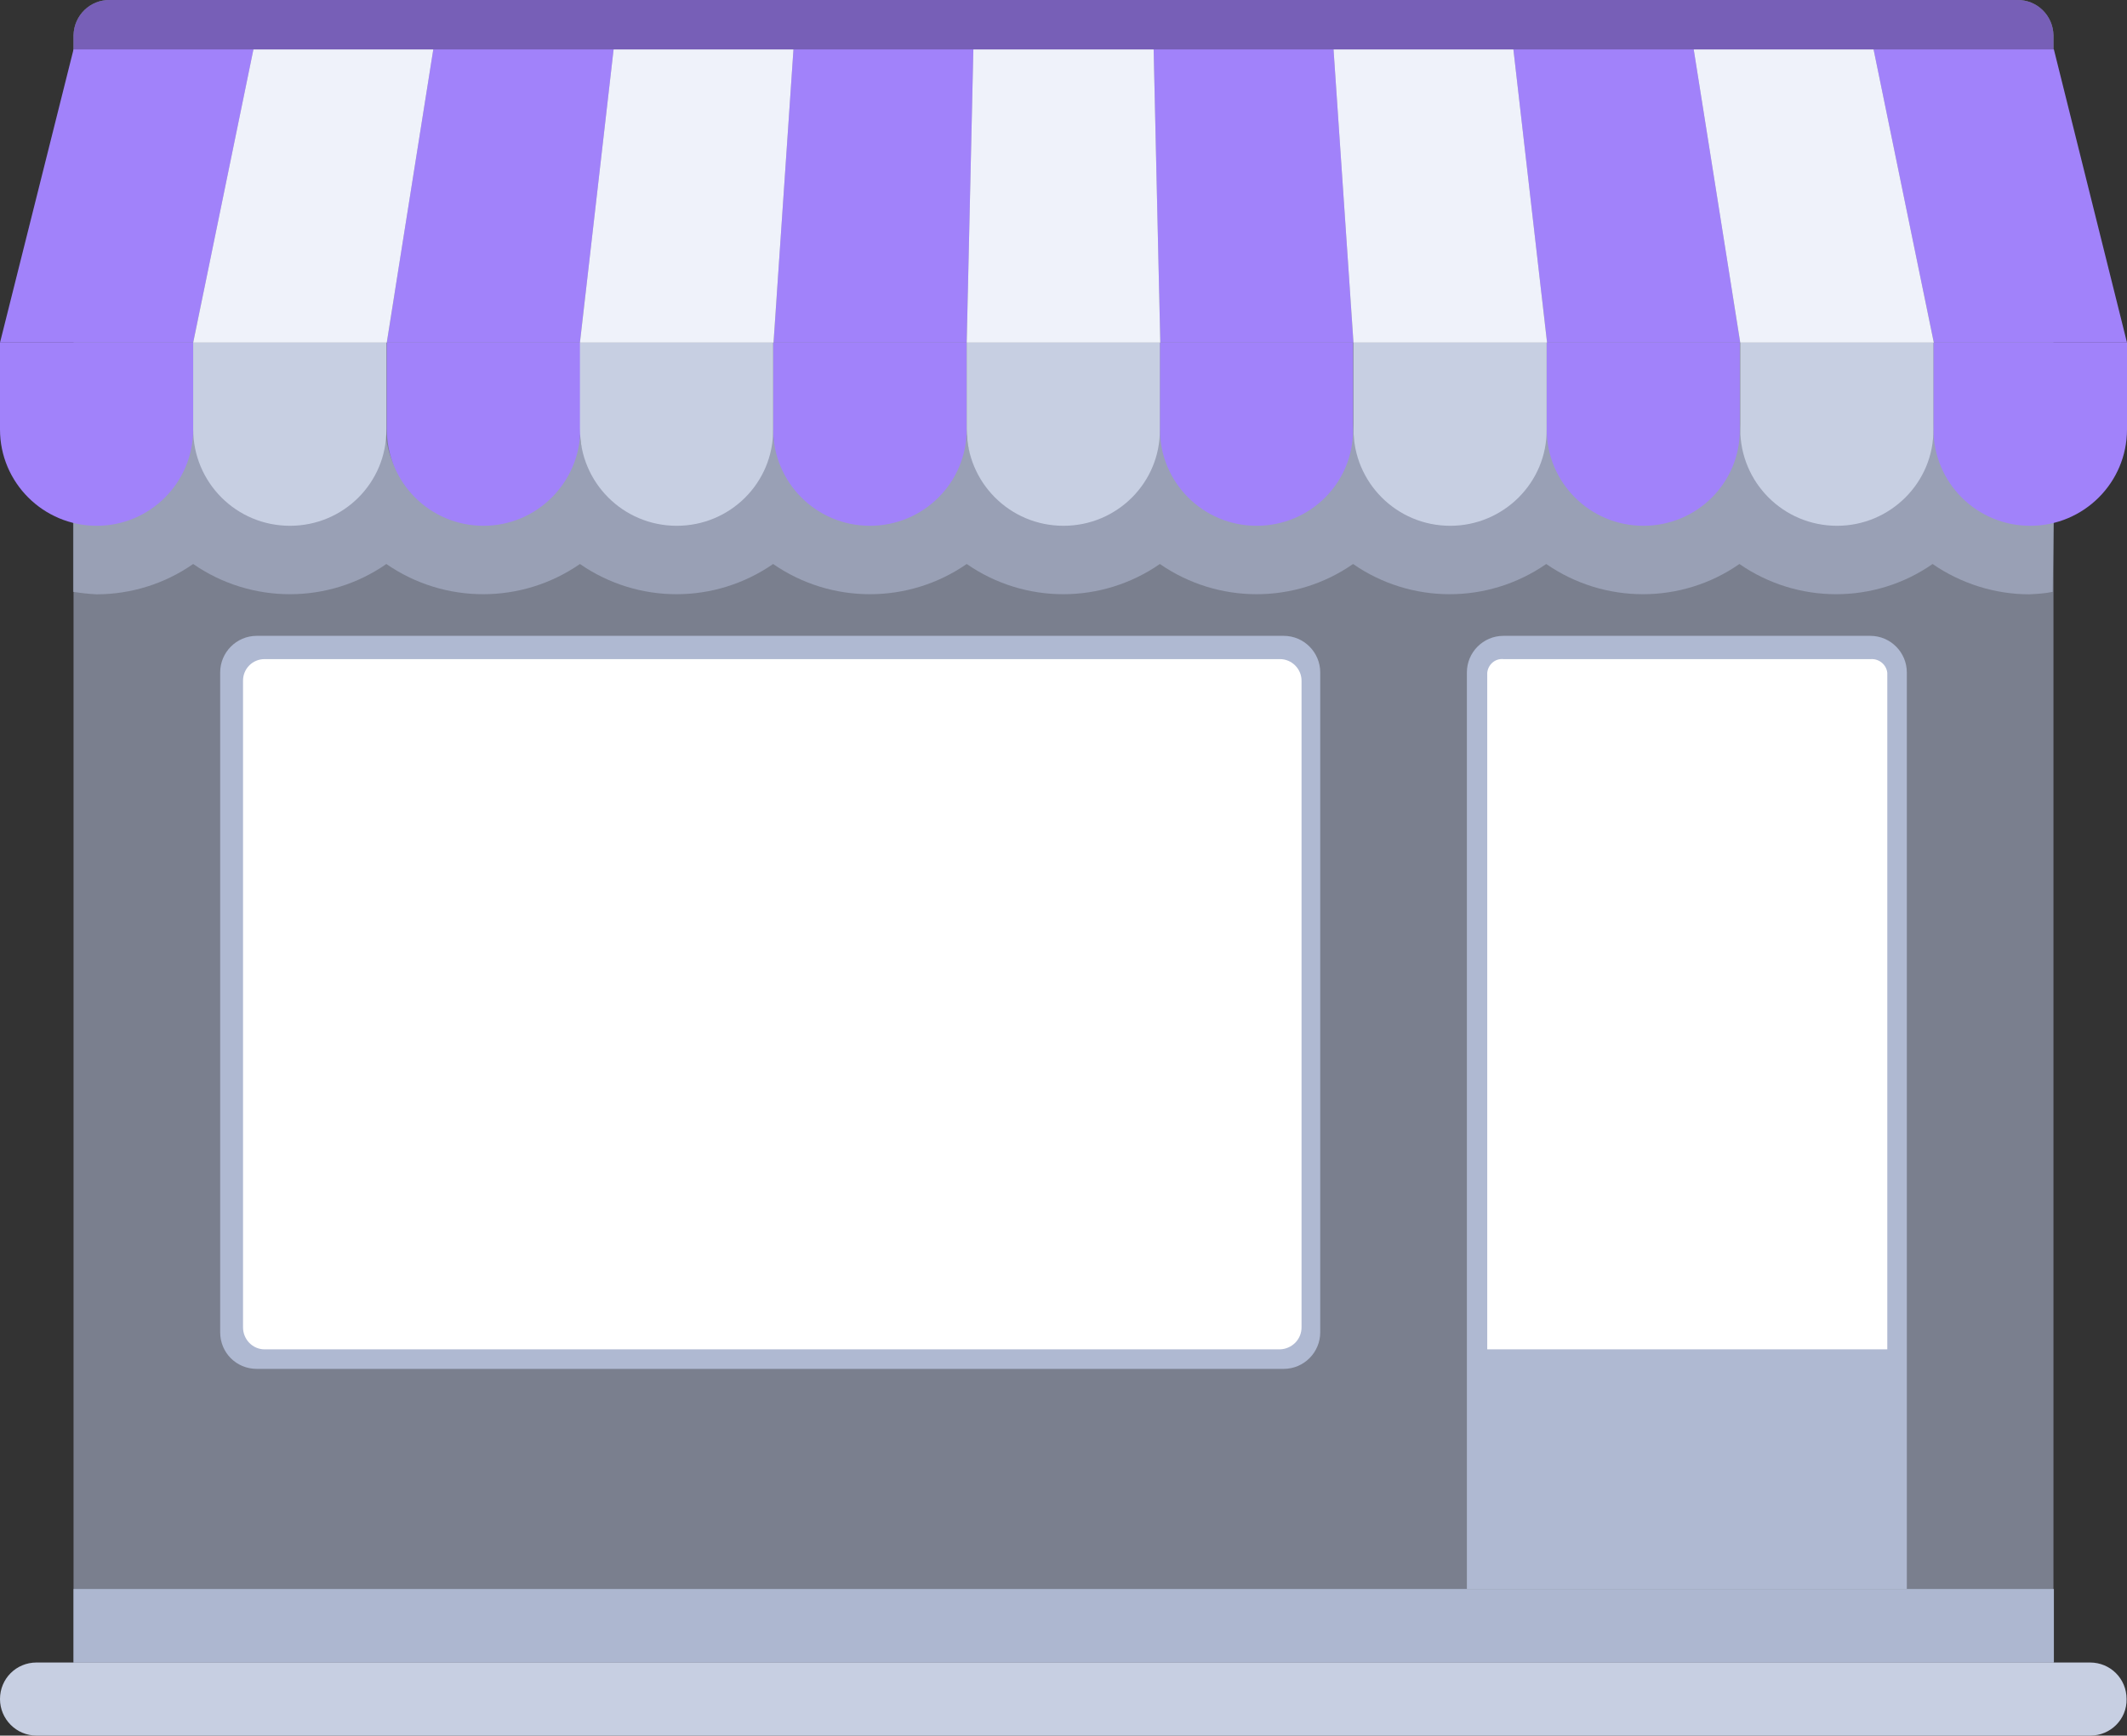 <?xml version="1.0" encoding="utf-8"?>
<!-- Generator: Adobe Illustrator 22.0.1, SVG Export Plug-In . SVG Version: 6.00 Build 0)  -->
<svg version="1.1" id="Layer_1" xmlns="http://www.w3.org/2000/svg" xmlns:xlink="http://www.w3.org/1999/xlink" x="0px" y="0px"
	 viewBox="0 0 512 417.9" style="enable-background:new 0 0 512 417.9;" xml:space="preserve">
<rect x="0" y="0" width="512" height="417.9" fill="#333333" stroke="none"/>
<style type="text/css">
	.st0{opacity:0.57;fill:#AFB9D2;enable-background:new    ;}
	.st1{fill:#775FB7;}
	.st2{fill:#A182FA;}
	.st3{fill:#C7CFE2;}
	.st4{fill:#EFF2FA;}
	.st5{opacity:0.97;}
	.st6{fill:#AFB9D2;}
	.st7{fill:#FFFFFF;}
</style>
<title>shop</title>
<g id="Layer_2_1_">
	<g id="Layer_1-2">
		<path class="st0" d="M494.3,409.1H17.7V8.5c0.1-4.8,4-8.6,8.8-8.5h459c4.8-0.1,8.7,3.7,8.8,8.5L494.3,409.1z"/>
		<path class="st1" d="M494.3,70.7V8.5c-0.1-4.8-4-8.6-8.8-8.5h-459c-4.8-0.1-8.7,3.7-8.8,8.5v62.1H494.3z"/>
		<path class="st0" d="M494.4,124.7c-12.3,3.3-24.9-4.1-28.1-16.3c-0.5-2-0.8-4.1-0.8-6.2c0,12.9-10.4,23.3-23.3,23.3
			c-12.9,0-23.3-10.4-23.3-23.3c-0.3,12.9-10.9,23.1-23.8,22.8c-12.5-0.3-22.5-10.3-22.8-22.8c0,12.9-10.4,23.3-23.3,23.3
			c-12.9,0-23.3-10.4-23.3-23.3c-0.3,12.9-10.9,23.1-23.8,22.8c-12.5-0.3-22.5-10.3-22.8-22.8c0,12.9-10.4,23.3-23.3,23.3
			c-12.9,0-23.3-10.4-23.3-23.3c-0.3,12.9-10.9,23.1-23.8,22.8c-12.5-0.3-22.5-10.3-22.8-22.8c-0.3,12.9-10.9,23.1-23.8,22.8
			c-12.5-0.3-22.5-10.3-22.8-22.8c0,12.9-10.4,23.3-23.3,23.3c-12.9,0-23.3-10.4-23.3-23.3C92.8,115,82.2,125.2,69.3,125
			c-12.5-0.3-22.5-10.3-22.8-22.8c0,12.9-10.4,23.3-23.3,23.3c0,0,0,0,0,0c-1.9,0-3.8-0.3-5.6-0.8v17.8c1.9,0.3,3.7,0.5,5.6,0.6
			c8.3,0,16.4-2.5,23.3-7.3c14,9.7,32.6,9.7,46.5,0c14,9.7,32.6,9.7,46.6,0c14,9.7,32.5,9.7,46.5,0c14,9.7,32.6,9.7,46.6,0
			c14,9.7,32.5,9.7,46.5,0c14,9.7,32.6,9.7,46.5,0c14,9.7,32.5,9.7,46.5,0c14,9.7,32.6,9.7,46.5,0c14,9.7,32.6,9.7,46.5,0
			c6.8,4.7,15,7.3,23.3,7.3c1.9-0.1,3.8-0.2,5.6-0.6L494.4,124.7L494.4,124.7z"/>
		<path class="st2" d="M209.4,126.6L209.4,126.6c-12.9,0-23.3-10.4-23.3-23.3l0,0V82.5h46.6v20.9
			C232.7,116.2,222.3,126.6,209.4,126.6C209.5,126.6,209.5,126.6,209.4,126.6z"/>
		<path class="st2" d="M302.5,126.6L302.5,126.6c-12.9,0-23.3-10.4-23.3-23.3c0,0,0,0,0,0V82.5h46.5v20.9
			C325.8,116.2,315.4,126.6,302.5,126.6z"/>
		<path class="st2" d="M116.4,126.6L116.4,126.6c-12.9,0-23.3-10.4-23.3-23.3l0,0V82.5h46.6v20.9
			C139.6,116.2,129.2,126.6,116.4,126.6C116.4,126.6,116.4,126.6,116.4,126.6z"/>
		<path class="st2" d="M23.3,126.6L23.3,126.6C10.4,126.6,0,116.2,0,103.4V82.5h46.5v20.9C46.5,116.2,36.1,126.6,23.3,126.6
			C23.3,126.6,23.3,126.6,23.3,126.6z"/>
		<path class="st2" d="M395.6,126.6L395.6,126.6c-12.9,0-23.3-10.4-23.3-23.3c0,0,0,0,0,0V82.5h46.5v20.9
			C418.9,116.2,408.5,126.6,395.6,126.6z"/>
		<path class="st3" d="M162.9,126.6L162.9,126.6c-12.9,0-23.3-10.4-23.3-23.3l0,0V82.5h46.5v20.9
			C186.2,116.2,175.8,126.6,162.9,126.6z"/>
		<path class="st3" d="M349.1,126.6L349.1,126.6c-12.9,0-23.3-10.4-23.3-23.3V82.5h46.5v20.9C372.4,116.2,361.9,126.6,349.1,126.6
			C349.1,126.6,349.1,126.6,349.1,126.6z"/>
		<path class="st2" d="M488.7,126.6L488.7,126.6c-12.9,0-23.3-10.4-23.3-23.3c0,0,0,0,0,0V82.5H512v20.9
			C512,116.2,501.6,126.6,488.7,126.6z"/>
		<path class="st3" d="M442.2,126.6L442.2,126.6c-12.9,0-23.3-10.4-23.3-23.3V82.5h46.5v20.9C465.5,116.2,455,126.6,442.2,126.6
			C442.2,126.6,442.2,126.6,442.2,126.6z"/>
		<path class="st3" d="M69.8,126.6L69.8,126.6c-12.9,0-23.3-10.4-23.3-23.3V82.5h46.5v20.9C93.1,116.2,82.7,126.6,69.8,126.6z"/>
		<path class="st3" d="M256,126.6L256,126.6c-12.9,0-23.3-10.4-23.3-23.3l0,0V82.5h46.5v20.9C279.3,116.2,268.9,126.6,256,126.6z"/>
		<polygon class="st2" points="232.7,82.5 186.2,82.5 191,11.9 234.3,11.9 		"/>
		<polygon class="st2" points="325.8,82.5 279.3,82.5 277.7,11.9 321,11.9 		"/>
		<polygon class="st2" points="139.6,82.5 93.1,82.5 104.3,11.9 147.7,11.9 		"/>
		<polygon class="st2" points="46.5,82.5 0,82.5 17.7,11.9 61,11.9 		"/>
		<polygon class="st2" points="418.9,82.5 372.4,82.5 364.3,11.9 407.7,11.9 		"/>
		<polygon class="st4" points="186.2,82.5 139.6,82.5 147.7,11.9 191,11.9 		"/>
		<polygon class="st4" points="372.4,82.5 325.8,82.5 321,11.9 364.3,11.9 		"/>
		<polygon class="st2" points="512,82.5 465.5,82.5 451,11.9 494.4,11.9 		"/>
		<polygon class="st4" points="465.5,82.5 418.9,82.5 407.7,11.9 451,11.9 		"/>
		<polygon class="st4" points="93.1,82.5 46.5,82.5 61,11.9 104.3,11.9 		"/>
		<polygon class="st4" points="279.3,82.5 232.7,82.5 234.3,11.9 277.7,11.9 		"/>
		<path class="st3" d="M503.2,417.9H8.8c-4.9,0-8.8-4-8.8-8.8c0,0,0,0,0,0l0,0c0-4.9,3.9-8.8,8.8-8.8c0,0,0,0,0,0h494.3
			c4.9,0,8.8,3.9,8.8,8.8c0,0,0,0,0,0l0,0C512,414,508,417.9,503.2,417.9L503.2,417.9z"/>
		<g class="st5">
			<rect x="17.7" y="382.6" class="st6" width="476.7" height="17.7"/>
		</g>
		<path class="st6" d="M300.1,170.8V312H70.6V170.8H300.1 M309,153.1H61.8c-4.9,0-8.8,4-8.8,8.8v158.9c0,4.9,3.9,8.8,8.8,8.8H309
			c4.9,0,8.8-4,8.8-8.8V161.9C317.8,157.1,313.9,153.1,309,153.1z"/>
		<path class="st6" d="M450.2,153.1h-88.3c-4.9,0-8.8,4-8.8,8.8v220.7H459V161.9C459,157.1,455.1,153.1,450.2,153.1z"/>
		<path class="st7" d="M63.7,158.7h244.4c2.9,0,5.2,2.4,5.2,5.2c0,0,0,0,0,0v155.7c0,2.9-2.3,5.2-5.2,5.3c0,0,0,0,0,0H63.7
			c-2.9,0-5.2-2.4-5.2-5.3c0,0,0,0,0,0V163.9C58.5,161,60.8,158.7,63.7,158.7C63.7,158.7,63.7,158.7,63.7,158.7z"/>
		<path class="st7" d="M361.9,158.7h88.5c2-0.1,3.7,1.4,3.9,3.3v162.9H358V162C358.2,160,359.9,158.5,361.9,158.7z"/>
	</g>
</g>
</svg>
